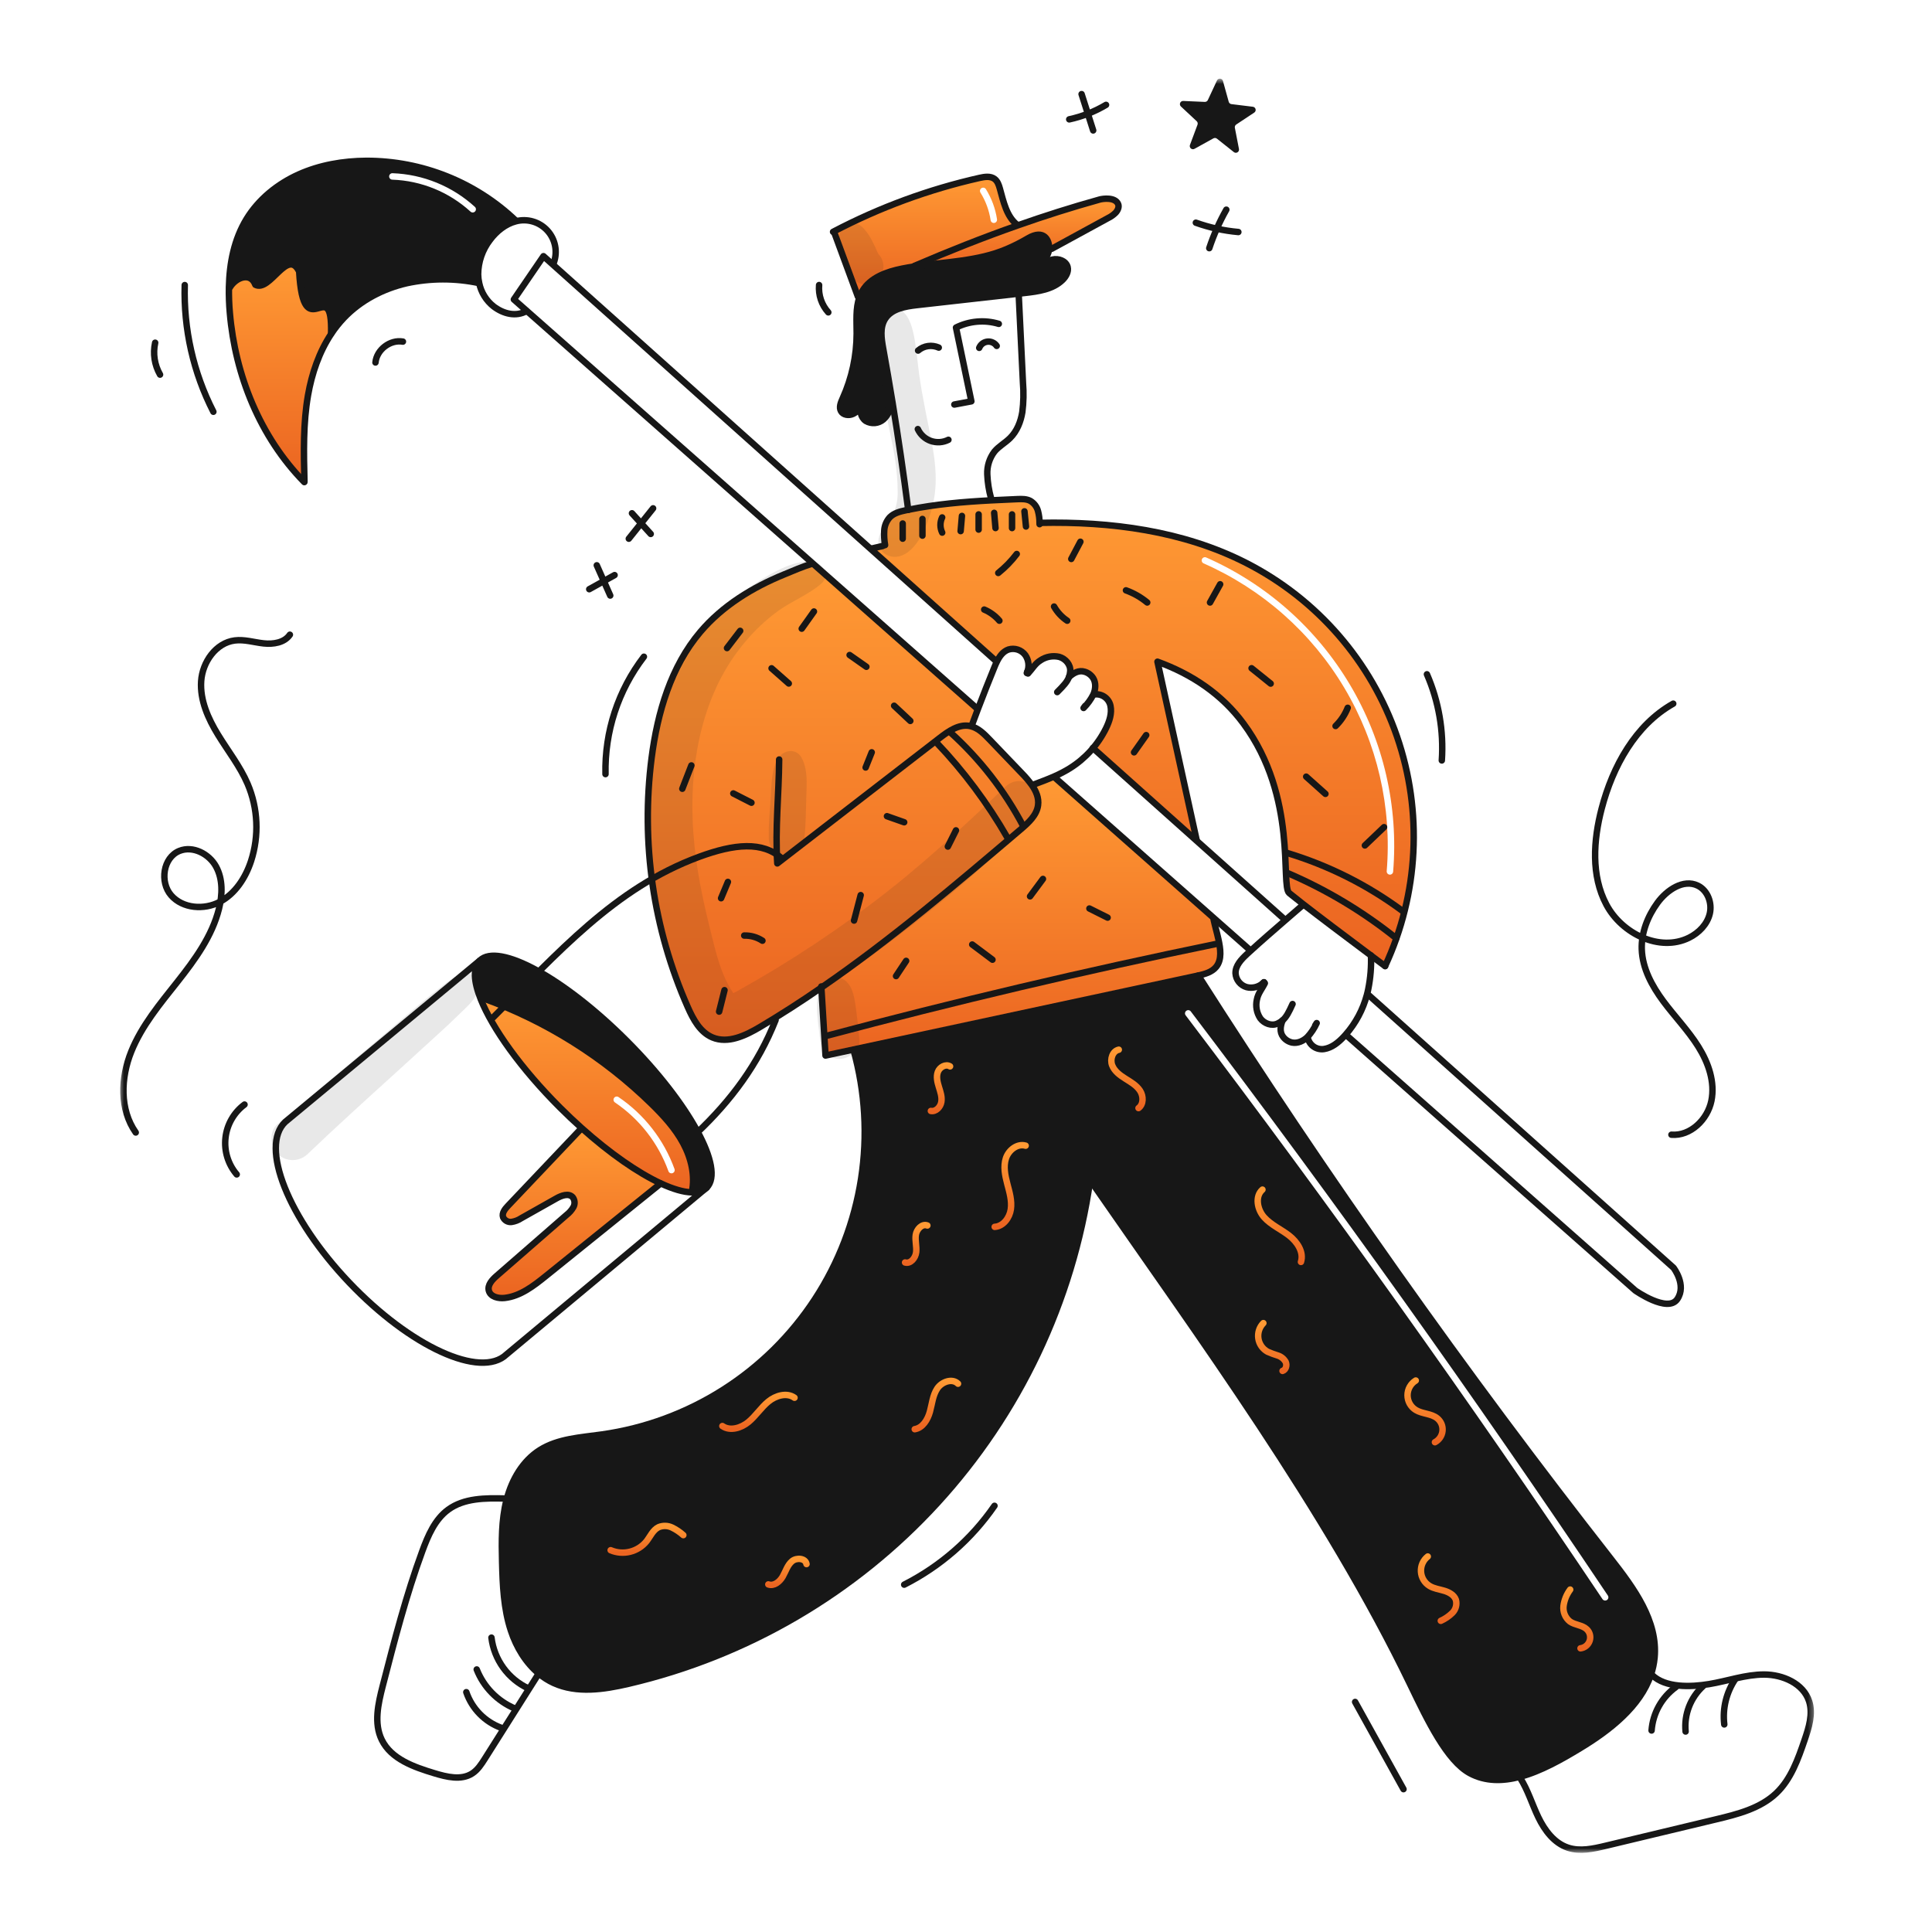 <svg width="288" height="288" viewBox="0 0 288 288" fill="none" xmlns="http://www.w3.org/2000/svg">
<g clip-path="url(#clip0_28_12846)">
<mask id="mask0_28_12846" style="mask-type:luminance" maskUnits="userSpaceOnUse" x="0" y="0" width="288" height="288">
<path d="M288 0H0V288H288V0Z" fill="white"/>
</mask>
<g mask="url(#mask0_28_12846)">
<mask id="mask1_28_12846" style="mask-type:luminance" maskUnits="userSpaceOnUse" x="17" y="11" width="254" height="266">
<path d="M270.6 11.7H17.7V276.3H270.6V11.7Z" fill="white"/>
</mask>
<g mask="url(#mask1_28_12846)">
<path fill-rule="evenodd" clip-rule="evenodd" d="M103.14 177.68C103.647 175.229 103.028 172.641 101.847 170.434C100.664 168.227 98.951 166.35 97.165 164.6C90.009 157.599 81.434 152.216 72.018 148.816L71.665 148.954C73.4 153.309 77.66 159.288 83.459 165.087C84.54 166.168 85.628 167.195 86.708 168.16C90.955 171.961 95.118 174.838 98.493 176.407C100.308 177.25 101.892 177.718 103.14 177.744V177.68ZM92.206 163.54C91.986 163.391 91.687 163.448 91.538 163.668C91.389 163.888 91.446 164.187 91.666 164.336C95.341 166.827 98.133 170.416 99.644 174.591C99.734 174.841 100.01 174.97 100.26 174.88C100.509 174.789 100.639 174.514 100.548 174.264C98.969 169.898 96.049 166.144 92.206 163.54Z" fill="url(#paint0_linear_28_12846)"/>
<path fill-rule="evenodd" clip-rule="evenodd" d="M139.672 224.13C151.95 210.75 159.906 193.978 162.501 176.005L162.58 176.018C164.857 179.306 167.196 182.65 169.568 186.043C183.925 206.579 199.524 228.891 210.238 251.141L210.256 251.18C212.818 256.502 215.702 262.494 219.119 264.334C221.427 265.575 223.988 265.55 226.557 264.87C229.687 264.042 232.834 262.243 235.567 260.588C239.977 257.919 244.516 254.368 246.104 249.644C246.379 248.829 246.561 247.985 246.644 247.129C247.17 241.646 243.552 236.732 240.158 232.399C218.221 204.382 197.71 175.389 178.625 145.421C178.567 145.431 178.51 145.444 178.455 145.457C170.058 147.263 161.307 149.139 152.534 151.02C144.017 152.846 135.479 154.676 127.222 156.452L127.238 156.529C128.973 162.774 129.356 169.317 128.361 175.721C127.366 182.125 125.015 188.244 121.467 193.667C117.919 199.091 113.254 203.695 107.784 207.172C102.314 210.649 96.165 212.918 89.749 213.829C89.233 213.902 88.713 213.968 88.192 214.033C85.491 214.374 82.752 214.719 80.472 216.154C77.932 217.754 76.319 220.534 75.549 223.444C75.527 223.516 75.507 223.584 75.491 223.654C74.741 226.634 74.773 229.752 74.847 232.825C74.93 236.283 75.075 239.788 76.155 243.073C76.967 245.536 78.378 247.887 80.36 249.514C81.022 250.062 81.751 250.521 82.532 250.88C85.977 252.456 89.991 251.86 93.681 251C111.365 246.874 127.394 237.509 139.672 224.13ZM177.51 150.771C177.349 150.559 177.047 150.518 176.836 150.679C176.624 150.839 176.583 151.141 176.743 151.353C198.313 179.761 219.026 208.769 238.88 238.378C239.028 238.598 239.327 238.657 239.548 238.51C239.768 238.361 239.827 238.063 239.68 237.842C219.814 208.218 199.091 179.194 177.51 150.771Z" fill="#171717"/>
<path fill-rule="evenodd" clip-rule="evenodd" d="M155.015 77.942H154.961C154.962 77.353 154.887 76.766 154.735 76.197C154.654 75.879 154.511 75.58 154.314 75.318C154.116 75.055 153.87 74.834 153.587 74.667C153.009 74.359 152.32 74.378 151.669 74.404C150.361 74.453 149.055 74.513 147.749 74.584C143.596 74.802 139.452 75.158 135.384 75.992C135.266 76.015 135.15 76.037 135.035 76.063C134.175 76.245 133.271 76.476 132.648 77.102C132.151 77.644 131.856 78.34 131.811 79.074C131.768 79.804 131.81 80.536 131.936 81.255L131.58 81.39L129.915 81.777L129.832 81.87L148.355 98.44L148.592 98.648C148.988 97.847 149.511 97.109 150.332 96.823C150.783 96.687 151.266 96.693 151.714 96.841C152.162 96.989 152.553 97.272 152.834 97.651C153.088 98.015 153.247 98.438 153.298 98.879C153.348 99.321 153.288 99.769 153.123 100.181C153.119 100.184 153.119 100.184 153.119 100.188C153.104 100.235 153.084 100.281 153.062 100.326L153.242 100.4C153.46 100.165 153.648 99.926 153.831 99.693C154.205 99.217 154.56 98.765 155.118 98.427C155.524 98.158 155.98 97.975 156.458 97.887C156.937 97.8 157.428 97.811 157.902 97.92C158.836 98.186 159.615 99.085 159.538 100.053C159.519 100.351 159.457 100.645 159.355 100.926C160.029 100.313 160.83 99.864 161.7 100.14C162.221 100.296 162.668 100.633 162.96 101.092C163.397 101.807 163.326 102.74 162.993 103.51L163.07 103.526C163.619 103.435 164.181 103.559 164.641 103.873C165.1 104.187 165.421 104.666 165.536 105.21C165.774 106.352 165.379 107.531 164.863 108.581C164.342 109.637 163.695 110.626 162.935 111.526L178.289 125.251L178.366 125.164C176.427 116.323 174.486 107.481 172.542 98.638C177.664 100.5 182.115 103.469 185.355 107.85C191.137 115.667 191.479 124.567 191.667 129.469C191.745 131.477 191.796 132.814 192.184 133.132C192.762 133.602 193.471 134.164 194.298 134.812C196.713 136.691 200.158 139.286 204.373 142.442C205.051 142.951 205.751 143.475 206.473 144.014L206.479 144.005C211.475 133.253 212.106 120.982 208.241 109.775C204.375 98.567 196.314 89.295 185.753 83.909C176.358 79.12 165.558 77.708 155.015 77.942ZM179.809 83.102C179.566 82.994 179.282 83.105 179.175 83.348C179.068 83.591 179.178 83.875 179.421 83.982C188.178 87.839 195.514 94.333 200.406 102.557C205.299 110.78 207.504 120.325 206.714 129.862C206.692 130.127 206.889 130.359 207.154 130.381C207.419 130.403 207.651 130.206 207.673 129.941C208.479 120.206 206.228 110.461 201.233 102.065C196.239 93.669 188.749 87.04 179.809 83.102Z" fill="url(#paint1_linear_28_12846)"/>
<path fill-rule="evenodd" clip-rule="evenodd" d="M128.12 44.299C128.233 43.976 128.379 43.666 128.553 43.372C129.746 41.361 132.193 40.498 134.484 40.04C135.087 39.918 135.693 39.815 136.302 39.725L136.289 39.645C141.466 37.429 146.525 35.418 151.66 33.615L151.621 33.509C150.203 32.378 149.7 30.517 149.219 28.738C149.162 28.53 149.106 28.322 149.049 28.117C148.901 27.588 148.715 27.027 148.279 26.69C147.66 26.209 146.778 26.347 146.015 26.52C138.452 28.227 131.145 30.914 124.277 34.513L124.383 34.715C125.551 37.88 126.718 41.046 127.886 44.212L128.12 44.299ZM146.971 28.201C146.83 27.975 146.534 27.906 146.308 28.046C146.083 28.186 146.014 28.483 146.154 28.709C146.935 29.964 147.451 31.366 147.671 32.828C147.711 33.091 147.956 33.272 148.219 33.232C148.482 33.192 148.663 32.947 148.623 32.685C148.383 31.093 147.821 29.567 146.971 28.201Z" fill="url(#paint2_linear_28_12846)"/>
<path fill-rule="evenodd" clip-rule="evenodd" d="M49.382 49.752C49.941 48.904 50.574 48.109 51.275 47.375C53.77 44.764 57.109 43.029 60.63 42.217C64.173 41.453 67.838 41.445 71.385 42.195L71.426 42.185C71.332 41.758 71.28 41.323 71.272 40.886C71.287 39.035 71.907 37.24 73.037 35.773C73.995 34.481 75.359 33.387 76.892 32.989L76.86 32.855C70.856 27.14 62.882 23.96 54.594 23.973C51.14 23.997 47.666 24.589 44.516 26.007C41.367 27.424 38.56 29.689 36.758 32.633C34.904 35.665 34.205 39.225 34.127 42.808H34.291C35.15 41.386 37.328 40.482 38.066 42.452C39.031 42.954 40.079 41.934 41.098 40.943C42.39 39.687 43.633 38.478 44.596 40.476C44.938 46.636 46.319 46.254 47.507 45.925C48.557 45.634 49.457 45.384 49.356 49.736L49.382 49.752ZM58.508 25.82C58.243 25.81 58.02 26.018 58.01 26.283C58.001 26.549 58.209 26.772 58.474 26.781C62.806 26.936 66.942 28.625 70.142 31.549C70.339 31.728 70.643 31.714 70.822 31.518C71.001 31.322 70.987 31.018 70.791 30.838C67.422 27.761 63.068 25.982 58.508 25.82Z" fill="#171717"/>
<path d="M166.677 30.42C166.86 30.85 166.623 31.36 166.308 31.706C165.977 32.035 165.594 32.306 165.173 32.508C162.369 34.034 159.568 35.562 156.769 37.091L156.388 37.078C156.448 35.879 155.698 34.076 153.228 35.526C152.205 36.133 151.142 36.67 150.047 37.136C145.742 38.966 140.944 39.016 136.302 39.724L136.29 39.644C141.466 37.428 146.525 35.417 151.66 33.614C155.666 32.2 159.717 30.914 163.91 29.746C164.419 29.605 166.232 29.361 166.677 30.42Z" fill="url(#paint3_linear_28_12846)"/>
<path d="M154.752 40.062C155.378 39.474 156.051 38.901 156.879 38.698C157.787 38.477 158.925 38.897 159.15 39.805C159.326 40.507 158.91 41.229 158.393 41.736C156.937 43.15 154.763 43.449 152.748 43.673C152.448 43.709 152.145 43.741 151.843 43.776C146.803 44.34 141.763 44.907 136.723 45.476C134.933 45.675 132.9 46.021 131.938 47.546C131.139 48.816 131.386 50.456 131.652 51.934C132.143 54.628 132.609 57.325 133.051 60.026L132.775 60.071C132.778 60.537 132.681 60.997 132.491 61.422C132.302 61.847 132.023 62.226 131.675 62.535C131.318 62.834 130.877 63.016 130.413 63.056C129.948 63.096 129.483 62.992 129.08 62.759C128.304 62.252 128.018 61.062 128.589 60.331C128.188 60.867 127.762 61.421 127.152 61.704C126.542 61.986 125.702 61.88 125.369 61.3C125.035 60.719 125.336 59.997 125.612 59.388C126.985 56.345 127.697 53.046 127.704 49.708C127.707 47.892 127.524 45.971 128.121 44.3C128.235 43.977 128.38 43.667 128.554 43.373C129.747 41.363 132.194 40.499 134.484 40.04C135.087 39.919 135.694 39.816 136.303 39.726C140.944 39.017 145.743 38.969 150.047 37.138C151.142 36.672 152.205 36.134 153.229 35.527C155.7 34.076 156.45 35.88 156.388 37.08C156.379 37.274 156.343 37.466 156.279 37.65C155.96 38.559 155.436 39.383 154.749 40.059L154.752 40.062Z" fill="#171717"/>
<path d="M157.209 115.881L181.063 136.96L180.922 137.121C181.157 138.189 181.391 138.937 181.625 140.005C181.932 141.413 182.192 143.045 181.272 144.155C180.633 144.922 179.607 145.201 178.626 145.422C178.568 145.432 178.51 145.444 178.455 145.457C161.905 149.018 143.985 152.848 127.222 156.453C125.827 156.754 124.439 157.052 123.059 157.348C122.853 153.864 122.645 150.688 122.439 147.215C132.851 140.05 142.534 131.816 152.176 123.614C153.321 122.639 154.544 121.529 154.742 120.041C154.887 118.954 154.457 117.946 153.819 117.029L154.136 116.936C155.147 116.558 156.163 116.179 157.148 115.743L157.209 115.881Z" fill="url(#paint4_linear_28_12846)"/>
<path d="M144.825 108.285C145.883 108.581 146.72 109.425 147.49 110.226C149.11 111.916 150.729 113.605 152.346 115.294C152.88 115.834 153.372 116.414 153.818 117.029C154.457 117.946 154.886 118.953 154.742 120.041C154.543 121.529 153.321 122.639 152.176 123.614C142.534 131.816 132.851 140.049 122.439 147.215C119.472 149.261 116.442 151.209 113.349 153.059C111.168 154.358 108.535 155.631 106.197 154.646C104.362 153.876 103.329 151.949 102.524 150.127C97.371 138.46 95.507 125.606 97.135 112.957C98.014 106.207 100.006 99.376 104.403 94.186C107.7 90.3 112.178 87.551 116.9 85.627C118.35 85.034 119.504 84.514 120.999 84.046L121.095 83.936L145.611 105.59L145.791 105.661C145.489 106.45 145.193 107.241 144.902 108.035L144.825 108.285Z" fill="url(#paint5_linear_28_12846)"/>
<path d="M105.096 177.24C104.518 177.62 103.83 177.797 103.14 177.744V177.679C103.647 175.229 103.028 172.639 101.847 170.434C100.667 168.228 98.951 166.351 97.164 164.599C90.009 157.598 81.433 152.215 72.017 148.815L71.664 148.953C70.599 146.291 70.478 144.235 71.52 143.193C74.269 140.447 84.068 145.791 93.411 155.134C102.755 164.478 108.099 174.277 105.353 177.026L105.096 177.24Z" fill="#171717"/>
<path d="M98.493 176.406L98.486 176.422C92.793 181.012 87.098 185.602 81.403 190.192C79.562 191.677 77.58 193.222 75.229 193.486C74.292 193.592 73.125 193.319 72.874 192.412C72.641 191.555 73.375 190.769 74.044 190.186C77.512 187.161 80.981 184.136 84.453 181.112C84.869 180.793 85.218 180.395 85.479 179.942C85.607 179.712 85.664 179.45 85.645 179.189C85.626 178.927 85.53 178.677 85.37 178.469C84.777 177.818 83.706 178.213 82.94 178.646C81.192 179.63 79.445 180.615 77.699 181.6C77.266 181.888 76.774 182.077 76.259 182.155C76.001 182.187 75.739 182.136 75.511 182.009C75.284 181.883 75.103 181.686 74.996 181.449C74.79 180.84 75.266 180.233 75.708 179.769C79.3 175.978 82.894 172.188 86.488 168.402L86.71 168.162C90.955 171.96 95.118 174.838 98.493 176.406Z" fill="url(#paint6_linear_28_12846)"/>
<path d="M49.357 49.736L49.383 49.752C47.574 52.468 46.483 55.673 45.919 58.902C45.178 63.136 45.28 67.469 45.383 71.767L45.323 71.825C38.779 65.143 35.063 55.96 34.263 46.642C34.149 45.367 34.104 44.087 34.129 42.806H34.29C35.15 41.386 37.328 40.481 38.065 42.45C40.253 43.59 42.873 36.9 44.596 40.474C45.242 52.084 49.572 40.463 49.357 49.736Z" fill="url(#paint7_linear_28_12846)"/>
<path d="M142.262 60.304C143.106 60.144 143.952 59.984 144.799 59.825C144.036 56.158 143.273 52.493 142.509 48.829C144.488 47.84 146.77 47.643 148.889 48.278" stroke="#171717" stroke-width="0.962" stroke-linecap="round" stroke-linejoin="round"/>
<path d="M136.86 52.257C137.278 51.898 137.79 51.666 138.336 51.588C138.881 51.511 139.437 51.59 139.939 51.817" stroke="#171717" stroke-width="0.962" stroke-linecap="round" stroke-linejoin="round"/>
<path d="M148.577 51.564C148.425 51.342 148.215 51.166 147.97 51.054C147.725 50.942 147.454 50.899 147.186 50.929C146.919 50.959 146.664 51.061 146.45 51.224C146.236 51.387 146.07 51.606 145.97 51.856" stroke="#171717" stroke-width="0.962" stroke-linecap="round" stroke-linejoin="round"/>
<path d="M141.379 65.558C140.977 65.762 140.538 65.882 140.088 65.912C139.638 65.941 139.186 65.88 138.76 65.731C138.335 65.582 137.943 65.349 137.61 65.046C137.276 64.742 137.007 64.374 136.819 63.964" stroke="#171717" stroke-width="0.962" stroke-linecap="round" stroke-linejoin="round"/>
<path d="M135.388 76.011C135.388 76.005 135.385 75.999 135.385 75.992C134.699 70.658 133.92 65.336 133.05 60.025C132.607 57.325 132.141 54.628 131.651 51.933C131.385 50.454 131.138 48.815 131.937 47.545C132.899 46.021 134.933 45.675 136.722 45.475C141.762 44.907 146.802 44.341 151.842 43.775C152.142 43.74 152.445 43.708 152.747 43.672C154.761 43.448 156.936 43.15 158.392 41.735C158.908 41.228 159.325 40.507 159.149 39.804C158.925 38.896 157.786 38.476 156.878 38.697C156.051 38.9 155.378 39.474 154.751 40.061L154.569 40.234" stroke="#171717" stroke-width="0.962" stroke-linecap="round" stroke-linejoin="round"/>
<path d="M147.734 74.27C147.409 73.105 147.221 71.907 147.172 70.7C147.126 69.481 147.504 68.283 148.244 67.313C148.898 66.524 149.838 66.023 150.569 65.299C151.602 64.278 152.166 62.854 152.399 61.417C152.582 59.974 152.613 58.515 152.492 57.065C152.28 52.68 152.069 48.296 151.857 43.914" stroke="#171717" stroke-width="0.962" stroke-linecap="round" stroke-linejoin="round"/>
<path d="M154.437 40.32C154.546 40.24 154.65 40.153 154.748 40.06C155.436 39.385 155.959 38.561 156.278 37.651C156.342 37.468 156.379 37.276 156.388 37.081C156.448 35.882 155.698 34.079 153.228 35.529C152.204 36.136 151.142 36.673 150.047 37.139C145.742 38.971 140.944 39.019 136.302 39.727C135.693 39.818 135.087 39.92 134.484 40.042C132.194 40.501 129.746 41.363 128.553 43.375C128.379 43.669 128.234 43.979 128.12 44.302C127.523 45.973 127.706 47.894 127.703 49.709C127.697 53.047 126.984 56.347 125.612 59.389C125.336 59.999 125.038 60.721 125.368 61.301C125.698 61.882 126.545 61.984 127.151 61.705C127.758 61.426 128.187 60.868 128.588 60.332C128.018 61.064 128.303 62.252 129.079 62.761C129.482 62.994 129.948 63.097 130.412 63.057C130.876 63.017 131.317 62.835 131.674 62.536C132.023 62.228 132.301 61.848 132.491 61.423C132.68 60.999 132.777 60.538 132.774 60.073" stroke="#171717" stroke-width="0.962" stroke-linecap="round" stroke-linejoin="round"/>
<path d="M127.886 44.212C126.718 41.046 125.551 37.88 124.383 34.715" stroke="#171717" stroke-width="0.962" stroke-linecap="round" stroke-linejoin="round"/>
<path d="M124.184 34.56C124.216 34.544 124.244 34.528 124.277 34.512C131.144 30.913 138.452 28.227 146.014 26.52C146.778 26.347 147.66 26.209 148.279 26.69C148.715 27.027 148.901 27.588 149.049 28.117C149.594 30.071 150.037 32.245 151.621 33.509" stroke="#171717" stroke-width="0.962" stroke-linecap="round" stroke-linejoin="round"/>
<path d="M136.29 39.645C141.467 37.428 146.525 35.417 151.661 33.615C155.667 32.2 159.718 30.915 163.91 29.747C164.42 29.605 166.232 29.362 166.678 30.42C166.861 30.85 166.624 31.36 166.309 31.706C165.978 32.035 165.594 32.306 165.174 32.508C162.37 34.035 159.569 35.562 156.77 37.091" stroke="#171717" stroke-width="0.962" stroke-linecap="round" stroke-linejoin="round"/>
<path d="M131.937 81.256C131.811 80.536 131.769 79.804 131.812 79.075C131.856 78.341 132.152 77.644 132.649 77.102C133.271 76.477 134.176 76.246 135.036 76.063C135.151 76.037 135.267 76.015 135.385 75.993C139.452 75.159 143.596 74.803 147.75 74.585C149.056 74.514 150.362 74.454 151.669 74.404C152.32 74.379 153.01 74.359 153.588 74.668C153.87 74.835 154.117 75.056 154.314 75.318C154.511 75.581 154.654 75.88 154.736 76.198C154.887 76.767 154.962 77.353 154.96 77.942C154.964 78.01 154.964 78.074 154.967 78.141" stroke="#171717" stroke-width="0.962" stroke-linecap="round" stroke-linejoin="round"/>
<path d="M121 84.046C119.505 84.515 118.35 85.034 116.9 85.628C112.179 87.552 107.7 90.3 104.404 94.188C100.006 99.378 98.014 106.21 97.136 112.959C95.508 125.608 97.371 138.461 102.524 150.127C103.33 151.949 104.362 153.877 106.197 154.647C108.535 155.631 111.169 154.358 113.35 153.059C116.448 151.215 119.478 149.267 122.44 147.215C132.85 140.05 142.534 131.816 152.176 123.614C153.322 122.639 154.544 121.529 154.742 120.041C154.887 118.954 154.457 117.947 153.819 117.029C153.372 116.415 152.88 115.835 152.347 115.294C150.727 113.607 149.108 111.918 147.49 110.226C146.721 109.424 145.883 108.581 144.825 108.286C144.741 108.26 144.655 108.238 144.568 108.222C142.945 107.911 141.415 108.979 140.107 109.986C132.027 116.228 123.948 122.468 115.871 128.708C115.534 123.544 116.111 118.454 116.147 113.219" stroke="#171717" stroke-width="0.962" stroke-linecap="round" stroke-linejoin="round"/>
<path d="M131.58 81.39L129.915 81.775" stroke="#171717" stroke-width="0.962" stroke-linecap="round" stroke-linejoin="round"/>
<path d="M71.52 143.193C74.269 140.447 84.068 145.791 93.411 155.134C102.755 164.478 108.099 174.277 105.353 177.026C105.274 177.105 105.189 177.177 105.096 177.24C104.518 177.62 103.83 177.797 103.14 177.744C101.892 177.718 100.308 177.25 98.492 176.407C95.118 174.838 90.955 171.961 86.708 168.16C85.628 167.195 84.54 166.168 83.459 165.087C77.659 159.288 73.4 153.309 71.665 148.954C70.6 146.291 70.478 144.235 71.52 143.193Z" stroke="#171717" stroke-width="0.962" stroke-linecap="round" stroke-linejoin="round"/>
<path d="M71.519 143.193L42.523 167.24C38.681 170.893 42.95 181.616 52.056 191.187C61.163 200.758 71.657 205.559 75.497 201.906L105.096 177.24L105.353 177.025" stroke="#171717" stroke-width="0.962" stroke-linecap="round" stroke-linejoin="round"/>
<path d="M103.14 177.68C103.647 175.229 103.028 172.64 101.847 170.434C100.667 168.228 98.951 166.351 97.165 164.6C90.009 157.598 81.433 152.216 72.018 148.815" stroke="#171717" stroke-width="0.962" stroke-linecap="round" stroke-linejoin="round"/>
<path d="M86.487 168.401C82.891 172.189 79.298 175.978 75.706 179.768C75.264 180.233 74.789 180.839 74.994 181.448C75.102 181.685 75.282 181.881 75.51 182.009C75.737 182.135 75.999 182.186 76.258 182.153C76.773 182.076 77.264 181.887 77.698 181.598C79.446 180.614 81.193 179.629 82.939 178.644C83.705 178.211 84.777 177.817 85.369 178.468C85.529 178.676 85.624 178.926 85.643 179.188C85.663 179.45 85.605 179.711 85.478 179.94C85.216 180.394 84.868 180.792 84.451 181.11C80.981 184.135 77.511 187.16 74.043 190.184C73.372 190.768 72.638 191.554 72.873 192.41C73.123 193.318 74.291 193.591 75.227 193.485C77.578 193.222 79.561 191.676 81.402 190.191C87.095 185.601 92.789 181.011 98.485 176.421" stroke="#171717" stroke-width="0.962" stroke-linecap="round" stroke-linejoin="round"/>
<path d="M204.09 148.395L249.466 188.98C249.466 188.98 251.468 191.546 250.034 193.66C248.6 195.774 243.769 192.377 243.769 192.377L200.779 154.387" stroke="#171717" stroke-width="0.962" stroke-linecap="round" stroke-linejoin="round"/>
<path d="M162.912 111.503L162.935 111.525L178.289 125.25L191.379 136.951" stroke="#171717" stroke-width="0.962" stroke-linecap="round" stroke-linejoin="round"/>
<path d="M145.611 105.591L121.096 83.937L78.523 46.339L76.601 44.642L81.015 38.188L82.355 39.388L129.833 81.868L148.356 98.438" stroke="#171717" stroke-width="0.962" stroke-linecap="round" stroke-linejoin="round"/>
<path d="M186.397 141.676L181.063 136.961L157.208 115.881" stroke="#171717" stroke-width="0.962" stroke-linecap="round" stroke-linejoin="round"/>
<path d="M82.554 39.164C82.847 38.352 82.913 37.475 82.743 36.629C82.573 35.783 82.176 34.999 81.592 34.363C81.009 33.727 80.263 33.263 79.434 33.021C78.606 32.778 77.727 32.767 76.893 32.989C75.36 33.387 73.997 34.481 73.038 35.773C71.908 37.24 71.289 39.035 71.274 40.886C71.282 41.323 71.333 41.758 71.428 42.185C71.711 43.568 72.475 44.807 73.583 45.681C75.046 46.788 76.894 47.263 78.497 46.368" stroke="#171717" stroke-width="0.962" stroke-linecap="round" stroke-linejoin="round"/>
<path d="M76.86 32.855C70.857 27.14 62.882 23.96 54.594 23.973C51.14 23.995 47.664 24.592 44.516 26.007C41.368 27.421 38.56 29.689 36.758 32.633C34.904 35.663 34.204 39.225 34.127 42.808C34.103 44.088 34.148 45.368 34.262 46.644C35.061 55.961 38.778 65.145 45.322 71.826C45.336 71.839 45.35 71.853 45.363 71.867" stroke="#171717" stroke-width="0.962" stroke-linecap="round" stroke-linejoin="round"/>
<path d="M45.383 71.768C45.28 67.47 45.177 63.137 45.918 58.903C46.483 55.673 47.574 52.468 49.383 49.753C49.941 48.906 50.575 48.11 51.275 47.376C53.77 44.766 57.109 43.03 60.631 42.218C64.175 41.454 67.839 41.446 71.386 42.196" stroke="#171717" stroke-width="0.962" stroke-linecap="round" stroke-linejoin="round"/>
<path d="M49.356 49.736C49.571 40.463 45.241 52.084 44.597 40.476C42.874 36.902 40.254 43.59 38.066 42.451C37.328 40.482 35.151 41.386 34.291 42.807" stroke="#171717" stroke-width="0.962" stroke-linecap="round" stroke-linejoin="round"/>
<path d="M155.015 77.942C165.558 77.709 176.358 79.12 185.753 83.909C196.314 89.295 204.375 98.567 208.241 109.775C212.106 120.983 211.475 133.253 206.479 144.005" stroke="#171717" stroke-width="0.962" stroke-linecap="round" stroke-linejoin="round"/>
<path d="M180.922 137.121C181.156 138.189 181.39 138.937 181.624 140.005C181.932 141.413 182.192 143.045 181.272 144.155C180.633 144.922 179.607 145.201 178.625 145.422C178.568 145.432 178.51 145.444 178.455 145.457C161.905 149.018 143.985 152.848 127.222 156.453C125.827 156.754 124.439 157.052 123.058 157.348C122.853 153.864 122.645 150.688 122.439 147.215C122.436 147.16 122.433 147.106 122.43 147.052" stroke="#171717" stroke-width="0.962" stroke-linecap="round" stroke-linejoin="round"/>
<path d="M206.476 144.017L206.473 144.014C205.751 143.475 205.051 142.951 204.373 142.442C200.158 139.286 196.713 136.691 194.298 134.811C193.471 134.163 192.762 133.602 192.184 133.131C190.847 132.037 193.504 118.867 185.355 107.85C182.115 103.468 177.664 100.5 172.542 98.638C174.485 107.481 176.427 116.323 178.366 125.164" stroke="#171717" stroke-width="0.962" stroke-linecap="round" stroke-linejoin="round"/>
<path d="M127.238 156.53C128.974 162.774 129.357 169.317 128.362 175.722C127.367 182.127 125.016 188.245 121.468 193.669C117.92 199.093 113.255 203.697 107.785 207.174C102.315 210.651 96.166 212.921 89.749 213.832C86.567 214.284 83.192 214.444 80.473 216.157C77.932 217.757 76.319 220.538 75.549 223.447C75.526 223.517 75.507 223.585 75.491 223.655C74.741 226.635 74.771 229.753 74.847 232.826C74.93 236.284 75.074 239.789 76.155 243.074C76.965 245.537 78.378 247.888 80.36 249.515C81.022 250.063 81.751 250.522 82.532 250.881C85.977 252.456 89.993 251.859 93.681 251.001C111.365 246.875 127.394 237.51 139.672 224.131C151.949 210.751 159.906 193.979 162.501 176.006C162.784 174.079 163.002 172.141 163.155 170.195" stroke="#171717" stroke-width="0.962" stroke-linecap="round" stroke-linejoin="round"/>
<path d="M178.625 145.422C197.71 175.39 218.22 204.382 240.158 232.4C243.551 236.733 247.169 241.647 246.643 247.13C246.56 247.986 246.379 248.83 246.103 249.644C244.516 254.369 239.977 257.92 235.567 260.588C232.834 262.243 229.687 264.043 226.557 264.87C223.988 265.55 221.427 265.576 219.119 264.334C215.693 262.49 212.803 256.473 210.239 251.142C197.755 225.216 178.638 199.206 162.582 176.019" stroke="#171717" stroke-width="0.962" stroke-linecap="round" stroke-linejoin="round"/>
<path d="M75.3 223.38C72.365 223.306 69.189 223.303 66.819 225.038C64.827 226.495 63.804 228.907 62.954 231.223C60.545 237.779 58.797 244.556 57.052 251.321C56.369 253.977 55.705 256.901 56.914 259.361C58.313 262.219 61.684 263.405 64.728 264.326C66.597 264.894 68.759 265.426 70.398 264.362C71.212 263.836 71.757 262.989 72.277 262.168C74.892 258.031 77.507 253.896 80.122 249.763" stroke="#171717" stroke-width="0.962" stroke-linecap="round" stroke-linejoin="round"/>
<path d="M226.597 265.014C227.767 266.836 228.38 268.952 229.323 270.903C230.266 272.853 231.677 274.748 233.733 275.429C235.542 276.029 237.508 275.589 239.359 275.146C244.841 273.834 250.322 272.521 255.804 271.208C259.018 270.441 262.392 269.585 264.788 267.308C266.978 265.223 268.028 262.243 269.006 259.379C269.644 257.512 270.286 255.485 269.679 253.605C268.826 250.959 265.76 249.621 262.979 249.618C260.198 249.615 257.519 250.593 254.774 251.045C252.029 251.498 248.273 251.626 246.271 249.698" stroke="#171717" stroke-width="0.962" stroke-linecap="round" stroke-linejoin="round"/>
<path d="M153.062 100.325C153.085 100.28 153.104 100.234 153.12 100.187C153.12 100.183 153.12 100.183 153.123 100.18C153.139 100.139 153.155 100.097 153.174 100.055" stroke="#171717" stroke-width="0.962" stroke-linecap="round" stroke-linejoin="round"/>
<path d="M144.902 108.035C145.194 107.243 145.49 106.452 145.79 105.662C146.579 103.586 147.394 101.52 148.235 99.462C148.344 99.192 148.459 98.916 148.595 98.647C148.989 97.845 149.512 97.107 150.335 96.822C150.786 96.685 151.268 96.692 151.716 96.839C152.164 96.988 152.555 97.27 152.837 97.649C153.091 98.014 153.25 98.436 153.3 98.878C153.351 99.32 153.29 99.767 153.125 100.18" stroke="#171717" stroke-width="0.962" stroke-linecap="round" stroke-linejoin="round"/>
<path d="M153.24 100.398C153.904 99.686 154.286 98.928 155.116 98.426C155.522 98.157 155.978 97.973 156.456 97.886C156.935 97.799 157.426 97.81 157.9 97.919C158.834 98.185 159.613 99.083 159.536 100.052C159.517 100.35 159.455 100.644 159.353 100.924C159.09 101.633 158.545 102.223 157.599 103.17" stroke="#171717" stroke-width="0.962" stroke-linecap="round" stroke-linejoin="round"/>
<path d="M159.355 100.924C160.028 100.312 160.83 99.862 161.7 100.138C162.22 100.294 162.667 100.633 162.96 101.091C163.396 101.806 163.325 102.741 162.992 103.51C162.615 104.259 162.122 104.943 161.529 105.537C161.613 105.424 161.696 105.312 161.78 105.203" stroke="#171717" stroke-width="0.962" stroke-linecap="round" stroke-linejoin="round"/>
<path d="M163.069 103.526C163.618 103.434 164.181 103.559 164.64 103.872C165.1 104.186 165.42 104.665 165.536 105.209C165.773 106.351 165.378 107.532 164.862 108.581C163.654 111.02 161.793 113.076 159.486 114.521C158.737 114.983 157.956 115.392 157.148 115.743C156.163 116.179 155.146 116.558 154.136 116.936" stroke="#171717" stroke-width="0.962" stroke-linecap="round" stroke-linejoin="round"/>
<path d="M188.283 146.548C188.257 146.57 188.229 146.596 188.203 146.622" stroke="#171717" stroke-width="0.962" stroke-linecap="round" stroke-linejoin="round"/>
<path d="M188.418 146.419L188.415 146.423" stroke="#171717" stroke-width="0.962" stroke-linecap="round" stroke-linejoin="round"/>
<path d="M188.415 146.423C188.373 146.464 188.328 146.506 188.283 146.548" stroke="#171717" stroke-width="0.962" stroke-linecap="round" stroke-linejoin="round"/>
<path d="M194.224 134.905C193.499 135.535 192.634 136.277 191.719 137.07C189.929 138.619 187.943 140.345 186.439 141.72C186.256 141.887 186.076 142.047 185.909 142.204C185.056 142.993 184.145 143.939 184.178 145.097C184.208 145.568 184.383 146.017 184.679 146.384C184.975 146.752 185.376 147.019 185.829 147.15C186.256 147.257 186.703 147.259 187.131 147.154C187.559 147.048 187.954 146.84 188.283 146.547" stroke="#171717" stroke-width="0.962" stroke-linecap="round" stroke-linejoin="round"/>
<path d="M188.547 146.564C188.117 147.434 187.543 148.058 187.363 149.011C187.254 149.486 187.243 149.978 187.33 150.457C187.417 150.937 187.601 151.394 187.87 151.8C188.447 152.58 189.563 152.993 190.442 152.58C190.715 152.456 190.968 152.294 191.196 152.1C191.764 151.603 192.126 150.884 192.678 149.67" stroke="#171717" stroke-width="0.962" stroke-linecap="round" stroke-linejoin="round"/>
<path d="M191.196 152.097C190.859 152.947 190.721 153.851 191.282 154.57C191.613 155.002 192.088 155.301 192.62 155.413C193.444 155.57 194.291 155.176 194.894 154.592C195.462 153.976 195.929 153.273 196.276 152.51C196.202 152.63 196.126 152.744 196.052 152.863" stroke="#171717" stroke-width="0.962" stroke-linecap="round" stroke-linejoin="round"/>
<path d="M194.936 154.66C195.043 155.206 195.357 155.689 195.813 156.009C196.268 156.329 196.83 156.46 197.38 156.376C198.534 156.196 199.5 155.41 200.298 154.557C200.401 154.448 200.501 154.336 200.6 154.223C202.093 152.522 203.174 150.5 203.759 148.313C203.836 148.022 203.907 147.73 203.964 147.434C204.295 145.793 204.432 144.117 204.372 142.444V142.418" stroke="#171717" stroke-width="0.962" stroke-linecap="round" stroke-linejoin="round"/>
<path d="M116.553 127.972C113.661 125.37 109.469 125.793 104.223 127.723C91.567 132.379 83.078 142.19 73.498 151.682" stroke="#171717" stroke-width="0.962" stroke-linecap="round" stroke-linejoin="round"/>
<path d="M103.851 168.912C108.993 164.04 113.008 158.651 115.614 152.066" stroke="#171717" stroke-width="0.962" stroke-linecap="round" stroke-linejoin="round"/>
<path d="M27.54 42.494C27.352 49.048 28.82 55.544 31.807 61.382" stroke="#171717" stroke-width="0.962" stroke-linecap="round" stroke-linejoin="round"/>
<path d="M23.13 51.087C22.772 52.708 23.032 54.404 23.858 55.844" stroke="#171717" stroke-width="0.962" stroke-linecap="round" stroke-linejoin="round"/>
<path d="M55.971 54.037C56.155 52.121 58.167 50.59 60.063 50.923" stroke="#171717" stroke-width="0.962" stroke-linecap="round" stroke-linejoin="round"/>
<path d="M123.474 46.562C122.979 46.013 122.602 45.369 122.366 44.669C122.13 43.968 122.04 43.227 122.101 42.491" stroke="#171717" stroke-width="0.962" stroke-linecap="round" stroke-linejoin="round"/>
<path d="M90.26 115.395C90.123 109.08 92.142 102.908 95.986 97.896" stroke="#171717" stroke-width="0.962" stroke-linecap="round" stroke-linejoin="round"/>
<path d="M134.562 80.303V78.039" stroke="#171717" stroke-width="0.962" stroke-linecap="round" stroke-linejoin="round"/>
<path d="M137.506 79.85V77.36" stroke="#171717" stroke-width="0.962" stroke-linecap="round" stroke-linejoin="round"/>
<path d="M140.452 79.396C140.281 79.043 140.192 78.656 140.191 78.264C140.19 77.872 140.277 77.485 140.447 77.132" stroke="#171717" stroke-width="0.962" stroke-linecap="round" stroke-linejoin="round"/>
<path d="M143.2 79.174C143.265 78.418 143.33 77.662 143.395 76.907" stroke="#171717" stroke-width="0.962" stroke-linecap="round" stroke-linejoin="round"/>
<path d="M145.883 78.945V76.68" stroke="#171717" stroke-width="0.962" stroke-linecap="round" stroke-linejoin="round"/>
<path d="M148.398 78.716C148.332 77.96 148.265 77.205 148.199 76.449" stroke="#171717" stroke-width="0.962" stroke-linecap="round" stroke-linejoin="round"/>
<path d="M150.864 78.718V76.68" stroke="#171717" stroke-width="0.962" stroke-linecap="round" stroke-linejoin="round"/>
<path d="M152.942 78.487C152.866 77.733 152.791 76.978 152.715 76.223" stroke="#171717" stroke-width="0.962" stroke-linecap="round" stroke-linejoin="round"/>
<path d="M152.539 123.163C149.751 117.87 146.048 113.113 141.6 109.112" stroke="#171717" stroke-width="0.962" stroke-linecap="round" stroke-linejoin="round"/>
<path d="M150.159 124.845C147.211 119.719 143.661 114.963 139.583 110.679" stroke="#171717" stroke-width="0.962" stroke-linecap="round" stroke-linejoin="round"/>
<path d="M123.083 154.442C142.383 149.294 161.822 144.71 181.401 140.69" stroke="#171717" stroke-width="0.962" stroke-linecap="round" stroke-linejoin="round"/>
<path d="M191.848 130.105C197.695 132.603 203.174 135.886 208.135 139.863" stroke="#171717" stroke-width="0.962" stroke-linecap="round" stroke-linejoin="round"/>
<path d="M191.783 127.122C198.013 128.998 203.871 131.938 209.097 135.814" stroke="#171717" stroke-width="0.962" stroke-linecap="round" stroke-linejoin="round"/>
<path d="M93.735 80.304L97.357 75.776" stroke="#171717" stroke-width="0.962" stroke-linecap="round" stroke-linejoin="round"/>
<path d="M97.003 79.595L94.206 76.511" stroke="#171717" stroke-width="0.962" stroke-linecap="round" stroke-linejoin="round"/>
<path d="M162.958 19.443L161.231 14.03" stroke="#171717" stroke-width="0.962" stroke-linecap="round" stroke-linejoin="round"/>
<path d="M159.388 17.793C161.322 17.375 163.175 16.646 164.876 15.633" stroke="#171717" stroke-width="0.962" stroke-linecap="round" stroke-linejoin="round"/>
<path d="M180.264 36.996C180.925 35.006 181.776 33.084 182.805 31.256" stroke="#171717" stroke-width="0.962" stroke-linecap="round" stroke-linejoin="round"/>
<path d="M178.264 33.197C180.308 33.927 182.436 34.394 184.598 34.587" stroke="#171717" stroke-width="0.962" stroke-linecap="round" stroke-linejoin="round"/>
<path d="M214.929 113.358C215.229 108.961 214.468 104.555 212.711 100.513" stroke="#171717" stroke-width="0.962" stroke-linecap="round" stroke-linejoin="round"/>
<path d="M134.787 236.222C140.182 233.485 144.808 229.444 148.246 224.468" stroke="#171717" stroke-width="0.962" stroke-linecap="round" stroke-linejoin="round"/>
<path d="M209.217 266.708L202.007 253.707" stroke="#171717" stroke-width="0.962" stroke-linecap="round" stroke-linejoin="round"/>
<path d="M249.817 251.486C248.779 252.237 247.917 253.205 247.292 254.324C246.667 255.442 246.294 256.684 246.198 257.962" stroke="#171717" stroke-width="0.962" stroke-linecap="round" stroke-linejoin="round"/>
<path d="M253.891 251.33C252.957 252.18 252.234 253.236 251.779 254.414C251.324 255.592 251.149 256.859 251.269 258.117" stroke="#171717" stroke-width="0.962" stroke-linecap="round" stroke-linejoin="round"/>
<path d="M258.706 250.26C257.347 252.25 256.753 254.665 257.035 257.058" stroke="#171717" stroke-width="0.962" stroke-linecap="round" stroke-linejoin="round"/>
<path d="M78.756 251.689C77.273 250.997 75.99 249.939 75.029 248.614C74.068 247.29 73.459 245.743 73.26 244.118" stroke="#171717" stroke-width="0.962" stroke-linecap="round" stroke-linejoin="round"/>
<path d="M76.704 254.666C75.427 254.119 74.271 253.324 73.303 252.328C72.335 251.332 71.574 250.155 71.064 248.863" stroke="#171717" stroke-width="0.962" stroke-linecap="round" stroke-linejoin="round"/>
<path d="M74.753 257.575C73.536 257.135 72.434 256.429 71.527 255.507C70.62 254.585 69.932 253.472 69.512 252.248" stroke="#171717" stroke-width="0.962" stroke-linecap="round" stroke-linejoin="round"/>
<path d="M43.212 94.615C42.398 95.809 40.734 96.068 39.297 95.91C37.861 95.752 36.433 95.29 34.999 95.471C32.176 95.828 30.175 98.702 29.986 101.541C29.797 104.38 31.026 107.124 32.515 109.548C34.003 111.973 35.787 114.238 36.912 116.85C38.465 120.497 38.647 124.582 37.424 128.353C36.605 130.848 35.073 133.228 32.75 134.452C30.427 135.676 27.243 135.447 25.514 133.47C23.784 131.494 24.308 127.83 26.742 126.845C28.744 126.035 31.152 127.269 32.196 129.16C33.24 131.05 33.167 133.376 32.641 135.471C31.621 139.538 29.075 143.034 26.476 146.324C23.876 149.614 21.123 152.886 19.56 156.777C17.996 160.668 17.82 165.393 20.235 168.82" stroke="#171717" stroke-width="0.962" stroke-linecap="round" stroke-linejoin="round"/>
<path d="M35.288 175.067C34.65 174.32 34.173 173.45 33.885 172.511C33.597 171.572 33.505 170.585 33.614 169.609C33.722 168.633 34.03 167.69 34.518 166.838C35.006 165.986 35.663 165.242 36.45 164.654" stroke="#171717" stroke-width="0.962" stroke-linecap="round" stroke-linejoin="round"/>
<path d="M249.426 104.894C243.779 108.074 240.403 114.249 238.761 120.517C237.519 125.257 237.164 130.527 239.462 134.854C241.76 139.181 247.401 141.96 251.79 139.783C253.254 139.056 254.51 137.773 254.878 136.178C255.246 134.584 254.548 132.718 253.073 132.014C250.938 130.996 248.467 132.674 247.073 134.587C245.613 136.591 244.654 139.027 244.735 141.504C244.829 144.347 246.259 146.979 247.955 149.262C249.652 151.544 251.651 153.605 253.163 156.014C254.675 158.423 255.685 161.321 255.113 164.106C254.54 166.892 251.993 169.379 249.158 169.15" stroke="#171717" stroke-width="0.962" stroke-linecap="round" stroke-linejoin="round"/>
<path d="M90.967 88.777C90.299 87.274 89.631 85.771 88.962 84.268" stroke="#171717" stroke-width="0.962" stroke-linecap="round" stroke-linejoin="round"/>
<path d="M87.837 87.833L91.615 85.729" stroke="#171717" stroke-width="0.962" stroke-linecap="round" stroke-linejoin="round"/>
<path d="M203.46 126.03L206.317 123.302" stroke="#171717" stroke-width="0.962" stroke-linecap="round" stroke-linejoin="round"/>
<path d="M197.58 118.34L194.712 115.774" stroke="#171717" stroke-width="0.962" stroke-linecap="round" stroke-linejoin="round"/>
<path d="M199.09 108.227C199.878 107.459 200.496 106.533 200.901 105.51" stroke="#171717" stroke-width="0.962" stroke-linecap="round" stroke-linejoin="round"/>
<path d="M189.417 101.903L186.57 99.612" stroke="#171717" stroke-width="0.962" stroke-linecap="round" stroke-linejoin="round"/>
<path d="M180.375 89.813L181.886 87.097" stroke="#171717" stroke-width="0.962" stroke-linecap="round" stroke-linejoin="round"/>
<path d="M171.015 89.812C170.071 89.03 168.998 88.417 167.845 88.001" stroke="#171717" stroke-width="0.962" stroke-linecap="round" stroke-linejoin="round"/>
<path d="M159.694 83.322L161.052 80.756" stroke="#171717" stroke-width="0.962" stroke-linecap="round" stroke-linejoin="round"/>
<path d="M148.977 92.529C148.363 91.805 147.588 91.237 146.713 90.868" stroke="#171717" stroke-width="0.962" stroke-linecap="round" stroke-linejoin="round"/>
<path d="M169.05 112.149L170.862 109.584" stroke="#171717" stroke-width="0.962" stroke-linecap="round" stroke-linejoin="round"/>
<path d="M165.111 136.788L162.395 135.429" stroke="#171717" stroke-width="0.962" stroke-linecap="round" stroke-linejoin="round"/>
<path d="M153.549 133.617L155.472 131.022" stroke="#171717" stroke-width="0.962" stroke-linecap="round" stroke-linejoin="round"/>
<path d="M147.946 143.061L144.927 140.797" stroke="#171717" stroke-width="0.962" stroke-linecap="round" stroke-linejoin="round"/>
<path d="M133.572 145.503L135.076 143.236" stroke="#171717" stroke-width="0.962" stroke-linecap="round" stroke-linejoin="round"/>
<path d="M141.294 126.196L142.503 123.782" stroke="#171717" stroke-width="0.962" stroke-linecap="round" stroke-linejoin="round"/>
<path d="M134.786 122.574L132.219 121.67" stroke="#171717" stroke-width="0.962" stroke-linecap="round" stroke-linejoin="round"/>
<path d="M127.311 137.226L128.301 133.435" stroke="#171717" stroke-width="0.962" stroke-linecap="round" stroke-linejoin="round"/>
<path d="M113.655 140.23C112.849 139.703 111.902 139.434 110.939 139.461" stroke="#171717" stroke-width="0.962" stroke-linecap="round" stroke-linejoin="round"/>
<path d="M107.49 133.897L108.507 131.465" stroke="#171717" stroke-width="0.962" stroke-linecap="round" stroke-linejoin="round"/>
<path d="M112.017 119.66L109.312 118.277" stroke="#171717" stroke-width="0.962" stroke-linecap="round" stroke-linejoin="round"/>
<path d="M107.199 150.8L108 147.604" stroke="#171717" stroke-width="0.962" stroke-linecap="round" stroke-linejoin="round"/>
<path d="M101.712 117.578L103.062 114.102" stroke="#171717" stroke-width="0.962" stroke-linecap="round" stroke-linejoin="round"/>
<path d="M117.582 101.888L115.016 99.623" stroke="#171717" stroke-width="0.962" stroke-linecap="round" stroke-linejoin="round"/>
<path d="M108.374 96.605L110.336 94.039" stroke="#171717" stroke-width="0.962" stroke-linecap="round" stroke-linejoin="round"/>
<path d="M129.15 99.397L126.65 97.643" stroke="#171717" stroke-width="0.962" stroke-linecap="round" stroke-linejoin="round"/>
<path d="M135.699 107.468L133.285 105.202" stroke="#171717" stroke-width="0.962" stroke-linecap="round" stroke-linejoin="round"/>
<path d="M129.038 114.41L129.945 112.146" stroke="#171717" stroke-width="0.962" stroke-linecap="round" stroke-linejoin="round"/>
<path d="M159.09 92.529C158.279 91.989 157.606 91.265 157.127 90.416" stroke="#171717" stroke-width="0.962" stroke-linecap="round" stroke-linejoin="round"/>
<path d="M148.809 85.412C149.839 84.585 150.765 83.635 151.565 82.583" stroke="#171717" stroke-width="0.962" stroke-linecap="round" stroke-linejoin="round"/>
<path d="M119.513 93.715L121.334 91.156" stroke="#171717" stroke-width="0.962" stroke-linecap="round" stroke-linejoin="round"/>
<path d="M152.892 170.784C151.658 170.419 150.352 171.437 149.952 172.661C149.552 173.884 149.824 175.217 150.152 176.462C150.479 177.706 150.866 178.984 150.685 180.258C150.504 181.532 149.561 182.808 148.277 182.886" stroke="url(#paint8_linear_28_12846)" stroke-width="0.962" stroke-linecap="round" stroke-linejoin="round"/>
<path d="M188.19 177.335C187.036 178.348 187.422 180.32 188.448 181.463C189.474 182.605 190.941 183.236 192.156 184.175C193.371 185.114 194.394 186.65 193.931 188.115" stroke="url(#paint9_linear_28_12846)" stroke-width="0.962" stroke-linecap="round" stroke-linejoin="round"/>
<path d="M142.812 206.268C141.951 205.411 140.382 205.978 139.711 206.99C139.041 208.003 138.942 209.275 138.619 210.446C138.295 211.617 137.558 212.851 136.359 213.048" stroke="url(#paint10_linear_28_12846)" stroke-width="0.962" stroke-linecap="round" stroke-linejoin="round"/>
<path d="M118.436 208.36C117.286 207.536 115.628 208.032 114.536 208.93C113.444 209.827 112.67 211.064 111.582 211.968C110.494 212.872 108.845 213.385 107.682 212.579" stroke="url(#paint11_linear_28_12846)" stroke-width="0.962" stroke-linecap="round" stroke-linejoin="round"/>
<path d="M120.225 233.155C120.079 232.274 118.743 232.155 118.062 232.732C117.382 233.309 117.125 234.228 116.685 235.004C116.244 235.78 115.369 236.495 114.532 236.186" stroke="url(#paint12_linear_28_12846)" stroke-width="0.962" stroke-linecap="round" stroke-linejoin="round"/>
<path d="M101.862 228.84C101.353 228.383 100.781 228 100.165 227.703C99.855 227.556 99.518 227.476 99.176 227.468C98.833 227.46 98.493 227.524 98.177 227.656C97.334 228.062 96.947 229.022 96.372 229.761C95.744 230.53 94.885 231.076 93.921 231.315C92.958 231.555 91.942 231.475 91.028 231.089" stroke="url(#paint13_linear_28_12846)" stroke-width="0.962" stroke-linecap="round" stroke-linejoin="round"/>
<path d="M138.242 182.683C137.444 182.37 136.632 183.247 136.513 184.096C136.393 184.946 136.667 185.811 136.573 186.664C136.479 187.516 135.742 188.434 134.917 188.195" stroke="url(#paint14_linear_28_12846)" stroke-width="0.962" stroke-linecap="round" stroke-linejoin="round"/>
<path d="M188.327 197.235C188.034 197.533 187.814 197.894 187.684 198.291C187.555 198.688 187.519 199.11 187.58 199.524C187.64 199.937 187.796 200.33 188.035 200.673C188.274 201.016 188.589 201.299 188.956 201.499C189.44 201.718 189.939 201.903 190.448 202.055C190.963 202.211 191.396 202.561 191.658 203.03C191.878 203.515 191.695 204.2 191.188 204.36" stroke="url(#paint15_linear_28_12846)" stroke-width="0.962" stroke-linecap="round" stroke-linejoin="round"/>
<path d="M211.046 205.792C210.67 206.023 210.36 206.346 210.144 206.732C209.929 207.117 209.816 207.551 209.817 207.992C209.817 208.433 209.931 208.867 210.148 209.252C210.364 209.636 210.676 209.959 211.052 210.189C212.035 210.789 213.358 210.699 214.251 211.426C214.526 211.65 214.742 211.938 214.878 212.265C215.015 212.592 215.068 212.948 215.033 213.301C214.999 213.654 214.877 213.993 214.68 214.287C214.483 214.581 214.215 214.823 213.902 214.988" stroke="url(#paint16_linear_28_12846)" stroke-width="0.962" stroke-linecap="round" stroke-linejoin="round"/>
<path d="M212.836 232.026C212.496 232.294 212.227 232.641 212.05 233.036C211.874 233.431 211.796 233.863 211.823 234.295C211.85 234.727 211.981 235.146 212.206 235.516C212.43 235.886 212.74 236.196 213.111 236.42C213.765 236.815 214.551 236.912 215.282 237.13C216.013 237.348 216.773 237.762 217.024 238.483C217.116 238.824 217.116 239.183 217.026 239.524C216.935 239.865 216.757 240.177 216.509 240.427C216.006 240.922 215.42 241.324 214.777 241.613" stroke="url(#paint17_linear_28_12846)" stroke-width="0.962" stroke-linecap="round" stroke-linejoin="round"/>
<path d="M234.065 236.957C233.536 237.667 233.195 238.5 233.073 239.377C233.018 239.816 233.076 240.262 233.242 240.672C233.409 241.081 233.678 241.441 234.024 241.717C234.785 242.254 235.869 242.234 236.541 242.878C236.767 243.094 236.927 243.37 237.003 243.673C237.078 243.977 237.066 244.295 236.967 244.592C236.869 244.889 236.688 245.152 236.447 245.35C236.205 245.548 235.912 245.674 235.602 245.712" stroke="url(#paint18_linear_28_12846)" stroke-width="0.962" stroke-linecap="round" stroke-linejoin="round"/>
<path d="M166.775 156.478C165.841 156.675 165.445 157.902 165.785 158.794C166.125 159.685 166.95 160.288 167.758 160.796C168.566 161.303 169.432 161.797 169.95 162.598C170.468 163.399 170.487 164.621 169.715 165.181" stroke="url(#paint19_linear_28_12846)" stroke-width="0.962" stroke-linecap="round" stroke-linejoin="round"/>
<path d="M141.625 158.963C140.978 158.556 140.069 159.073 139.804 159.789C139.539 160.505 139.73 161.303 139.957 162.032C140.184 162.761 140.45 163.517 140.324 164.271C140.199 165.024 139.514 165.748 138.764 165.609" stroke="url(#paint20_linear_28_12846)" stroke-width="0.962" stroke-linecap="round" stroke-linejoin="round"/>
<path d="M184.078 19.047L184.691 22.21C184.709 22.306 184.698 22.404 184.658 22.493C184.619 22.582 184.553 22.657 184.47 22.707C184.387 22.758 184.291 22.782 184.193 22.776C184.097 22.769 184.004 22.734 183.928 22.673L181.406 20.67C181.332 20.611 181.243 20.576 181.149 20.568C181.055 20.561 180.961 20.581 180.879 20.626L178.061 22.186C177.975 22.233 177.878 22.253 177.781 22.243C177.684 22.233 177.593 22.194 177.519 22.131C177.446 22.067 177.393 21.982 177.369 21.888C177.345 21.794 177.35 21.695 177.385 21.604L178.512 18.586C178.545 18.498 178.551 18.402 178.529 18.31C178.508 18.219 178.46 18.136 178.392 18.071L176.037 15.873C175.965 15.807 175.916 15.72 175.896 15.625C175.875 15.53 175.885 15.431 175.922 15.341C175.96 15.251 176.024 15.175 176.106 15.123C176.189 15.071 176.285 15.046 176.382 15.05L179.601 15.19C179.694 15.193 179.787 15.169 179.867 15.121C179.947 15.072 180.011 15.001 180.051 14.916L181.414 11.997C181.455 11.909 181.522 11.835 181.606 11.786C181.691 11.738 181.787 11.716 181.884 11.724C181.981 11.732 182.073 11.77 182.148 11.832C182.223 11.894 182.277 11.977 182.303 12.071L183.165 15.175C183.191 15.265 183.242 15.347 183.313 15.408C183.384 15.469 183.472 15.508 183.566 15.52L186.763 15.914C186.86 15.926 186.95 15.967 187.023 16.032C187.096 16.097 187.147 16.183 187.169 16.278C187.192 16.373 187.184 16.472 187.148 16.563C187.112 16.654 187.049 16.731 186.968 16.784L184.282 18.563C184.204 18.615 184.143 18.689 184.107 18.774C184.07 18.861 184.06 18.956 184.078 19.047Z" fill="#171717"/>
<g opacity="0.1">
<path d="M125.106 35.298C125.128 36.17 125.303 37.032 125.621 37.844C125.738 38.167 125.861 38.488 125.983 38.809C126.052 38.994 126.396 39.703 126.398 39.737C126.539 41.592 128.262 42.932 130.08 42.167C130.477 41.996 130.827 41.731 131.099 41.395C131.371 41.059 131.557 40.662 131.642 40.238C131.726 39.814 131.706 39.375 131.583 38.961C131.46 38.546 131.237 38.168 130.936 37.858C130.768 37.552 130.624 37.233 130.505 36.904C130.352 36.596 130.203 36.286 130.047 35.98C129.677 35.196 129.175 34.481 128.563 33.868C127.318 32.676 125.085 33.51 125.106 35.3V35.298Z" fill="#171717"/>
</g>
<g opacity="0.1">
<path d="M133.624 46.271C131.236 47.775 131.258 51.881 131.293 54.357C131.34 57.751 131.947 61.118 132.661 64.427C133.295 67.367 133.802 70.204 133.812 73.22C133.846 74.36 133.635 75.494 133.195 76.545C132.608 77.849 131.401 78.703 131.024 80.089C130.531 81.9 132.184 83.302 133.895 82.961C136.72 82.397 138.272 78.202 138.928 75.751C139.819 72.421 139.524 69.241 138.879 65.888C138.237 62.548 137.507 59.255 137.03 55.883C136.778 54.108 136.652 52.304 136.332 50.541C136.08 49.151 135.672 47.297 134.51 46.385C134.393 46.275 134.245 46.205 134.086 46.184C133.926 46.163 133.765 46.194 133.624 46.271Z" fill="#171717"/>
</g>
<g opacity="0.1">
<path d="M121.096 83.717C118.583 83.539 116.146 84.839 114.008 86.081C111.903 87.326 109.952 88.815 108.195 90.516C104.365 94.176 101.611 98.668 99.692 103.581C95.419 114.524 96.282 126.827 98.924 138.043C100.263 143.727 101.644 150.477 106.244 154.501C107.359 155.477 108.881 155.765 110.207 155.011C118.222 150.523 125.929 145.504 133.275 139.987C140.616 134.41 147.855 128.395 154.125 121.613C156.777 118.744 152.672 114.612 149.829 117.318C143.352 123.481 136.858 129.521 129.684 134.884C122.49 140.31 114.874 145.152 106.908 149.364L110.87 149.874C107.648 146.859 106.756 142.08 105.727 137.97C104.418 132.739 103.43 127.407 103.243 122.01C102.926 112.838 104.923 103.058 110.938 95.855C112.438 94.021 114.17 92.389 116.091 91C118.158 89.54 120.551 88.637 122.448 86.983C123.794 85.809 122.62 83.825 121.096 83.718V83.717Z" fill="#171717"/>
</g>
<g opacity="0.1">
<path d="M116.122 112.89C114.975 114.52 115.022 116.874 114.9 118.786C114.772 120.802 114.552 122.849 114.595 124.869C114.669 128.374 119.519 128.186 119.91 124.869C120.147 122.862 120.127 120.805 120.194 118.786C120.259 116.843 120.446 114.635 119.449 112.89C118.684 111.55 116.929 111.746 116.122 112.89Z" fill="#171717"/>
</g>
<g opacity="0.1">
<path d="M123.462 145.864C120.865 147.817 121.997 152.078 122.224 154.908C122.35 156.49 123.484 157.848 125.164 157.848C126.621 157.848 128.273 156.498 128.104 154.908C127.925 153.249 127.786 151.578 127.538 149.928C127.31 148.405 127.023 146.605 125.495 145.864C124.895 145.572 124.052 145.421 123.464 145.864L123.462 145.864Z" fill="#171717"/>
</g>
<g opacity="0.1">
<path d="M69.624 145.161C67.957 145.248 66.944 146.174 65.678 147.161C64.573 148.021 63.488 148.897 62.419 149.803C60.062 151.801 57.707 153.801 55.353 155.803C50.73 159.76 46.115 163.716 41.389 167.551C40.061 168.629 40.269 170.905 41.389 172.025C41.988 172.607 42.791 172.932 43.626 172.932C44.462 172.932 45.264 172.607 45.864 172.025C50.179 167.902 54.598 163.9 59.021 159.892C61.232 157.889 63.435 155.877 65.631 153.857C66.659 152.916 67.677 151.973 68.665 150.99C69.757 149.903 71.002 148.942 71.292 147.35C71.482 146.311 70.833 145.098 69.624 145.16V145.161Z" fill="#171717"/>
</g>
</g>
</g>
</g>
<defs>
<linearGradient id="paint0_linear_28_12846" x1="87.492" y1="148.816" x2="87.492" y2="177.744" gradientUnits="userSpaceOnUse">
<stop stop-color="#FF9A34"/>
<stop offset="1" stop-color="#EB6421"/>
</linearGradient>
<linearGradient id="paint1_linear_28_12846" x1="170.288" y1="74.391" x2="170.288" y2="144.014" gradientUnits="userSpaceOnUse">
<stop stop-color="#FF9A34"/>
<stop offset="1" stop-color="#EB6421"/>
</linearGradient>
<linearGradient id="paint2_linear_28_12846" x1="137.968" y1="26.359" x2="137.968" y2="44.299" gradientUnits="userSpaceOnUse">
<stop stop-color="#FF9A34"/>
<stop offset="1" stop-color="#EB6421"/>
</linearGradient>
<linearGradient id="paint3_linear_28_12846" x1="151.515" y1="29.618" x2="151.515" y2="39.724" gradientUnits="userSpaceOnUse">
<stop stop-color="#FF9A34"/>
<stop offset="1" stop-color="#EB6421"/>
</linearGradient>
<linearGradient id="paint4_linear_28_12846" x1="152.175" y1="115.743" x2="152.175" y2="157.348" gradientUnits="userSpaceOnUse">
<stop stop-color="#FF9A34"/>
<stop offset="1" stop-color="#EB6421"/>
</linearGradient>
<linearGradient id="paint5_linear_28_12846" x1="125.667" y1="83.936" x2="125.667" y2="154.996" gradientUnits="userSpaceOnUse">
<stop stop-color="#FF9A34"/>
<stop offset="1" stop-color="#EB6421"/>
</linearGradient>
<linearGradient id="paint6_linear_28_12846" x1="85.661" y1="168.162" x2="85.661" y2="193.508" gradientUnits="userSpaceOnUse">
<stop stop-color="#FF9A34"/>
<stop offset="1" stop-color="#EB6421"/>
</linearGradient>
<linearGradient id="paint7_linear_28_12846" x1="41.752" y1="39.413" x2="41.752" y2="71.825" gradientUnits="userSpaceOnUse">
<stop stop-color="#FF9A34"/>
<stop offset="1" stop-color="#EB6421"/>
</linearGradient>
<linearGradient id="paint8_linear_28_12846" x1="150.584" y1="170.709" x2="150.584" y2="182.886" gradientUnits="userSpaceOnUse">
<stop stop-color="#FF9A34"/>
<stop offset="1" stop-color="#EB6421"/>
</linearGradient>
<linearGradient id="paint9_linear_28_12846" x1="190.764" y1="177.335" x2="190.764" y2="188.115" gradientUnits="userSpaceOnUse">
<stop stop-color="#FF9A34"/>
<stop offset="1" stop-color="#EB6421"/>
</linearGradient>
<linearGradient id="paint10_linear_28_12846" x1="139.586" y1="205.849" x2="139.586" y2="213.048" gradientUnits="userSpaceOnUse">
<stop stop-color="#FF9A34"/>
<stop offset="1" stop-color="#EB6421"/>
</linearGradient>
<linearGradient id="paint11_linear_28_12846" x1="113.059" y1="207.94" x2="113.059" y2="212.981" gradientUnits="userSpaceOnUse">
<stop stop-color="#FF9A34"/>
<stop offset="1" stop-color="#EB6421"/>
</linearGradient>
<linearGradient id="paint12_linear_28_12846" x1="117.378" y1="232.378" x2="117.378" y2="236.26" gradientUnits="userSpaceOnUse">
<stop stop-color="#FF9A34"/>
<stop offset="1" stop-color="#EB6421"/>
</linearGradient>
<linearGradient id="paint13_linear_28_12846" x1="96.445" y1="227.467" x2="96.445" y2="231.451" gradientUnits="userSpaceOnUse">
<stop stop-color="#FF9A34"/>
<stop offset="1" stop-color="#EB6421"/>
</linearGradient>
<linearGradient id="paint14_linear_28_12846" x1="136.58" y1="182.618" x2="136.58" y2="188.233" gradientUnits="userSpaceOnUse">
<stop stop-color="#FF9A34"/>
<stop offset="1" stop-color="#EB6421"/>
</linearGradient>
<linearGradient id="paint15_linear_28_12846" x1="189.65" y1="197.235" x2="189.65" y2="204.36" gradientUnits="userSpaceOnUse">
<stop stop-color="#FF9A34"/>
<stop offset="1" stop-color="#EB6421"/>
</linearGradient>
<linearGradient id="paint16_linear_28_12846" x1="212.43" y1="205.792" x2="212.43" y2="214.988" gradientUnits="userSpaceOnUse">
<stop stop-color="#FF9A34"/>
<stop offset="1" stop-color="#EB6421"/>
</linearGradient>
<linearGradient id="paint17_linear_28_12846" x1="214.456" y1="232.026" x2="214.456" y2="241.613" gradientUnits="userSpaceOnUse">
<stop stop-color="#FF9A34"/>
<stop offset="1" stop-color="#EB6421"/>
</linearGradient>
<linearGradient id="paint18_linear_28_12846" x1="235.052" y1="236.957" x2="235.052" y2="245.712" gradientUnits="userSpaceOnUse">
<stop stop-color="#FF9A34"/>
<stop offset="1" stop-color="#EB6421"/>
</linearGradient>
<linearGradient id="paint19_linear_28_12846" x1="167.992" y1="156.478" x2="167.992" y2="165.181" gradientUnits="userSpaceOnUse">
<stop stop-color="#FF9A34"/>
<stop offset="1" stop-color="#EB6421"/>
</linearGradient>
<linearGradient id="paint20_linear_28_12846" x1="140.194" y1="158.819" x2="140.194" y2="165.626" gradientUnits="userSpaceOnUse">
<stop stop-color="#FF9A34"/>
<stop offset="1" stop-color="#EB6421"/>
</linearGradient>
<clipPath id="clip0_28_12846">
<rect width="288" height="288" fill="white"/>
</clipPath>
</defs>
</svg>
